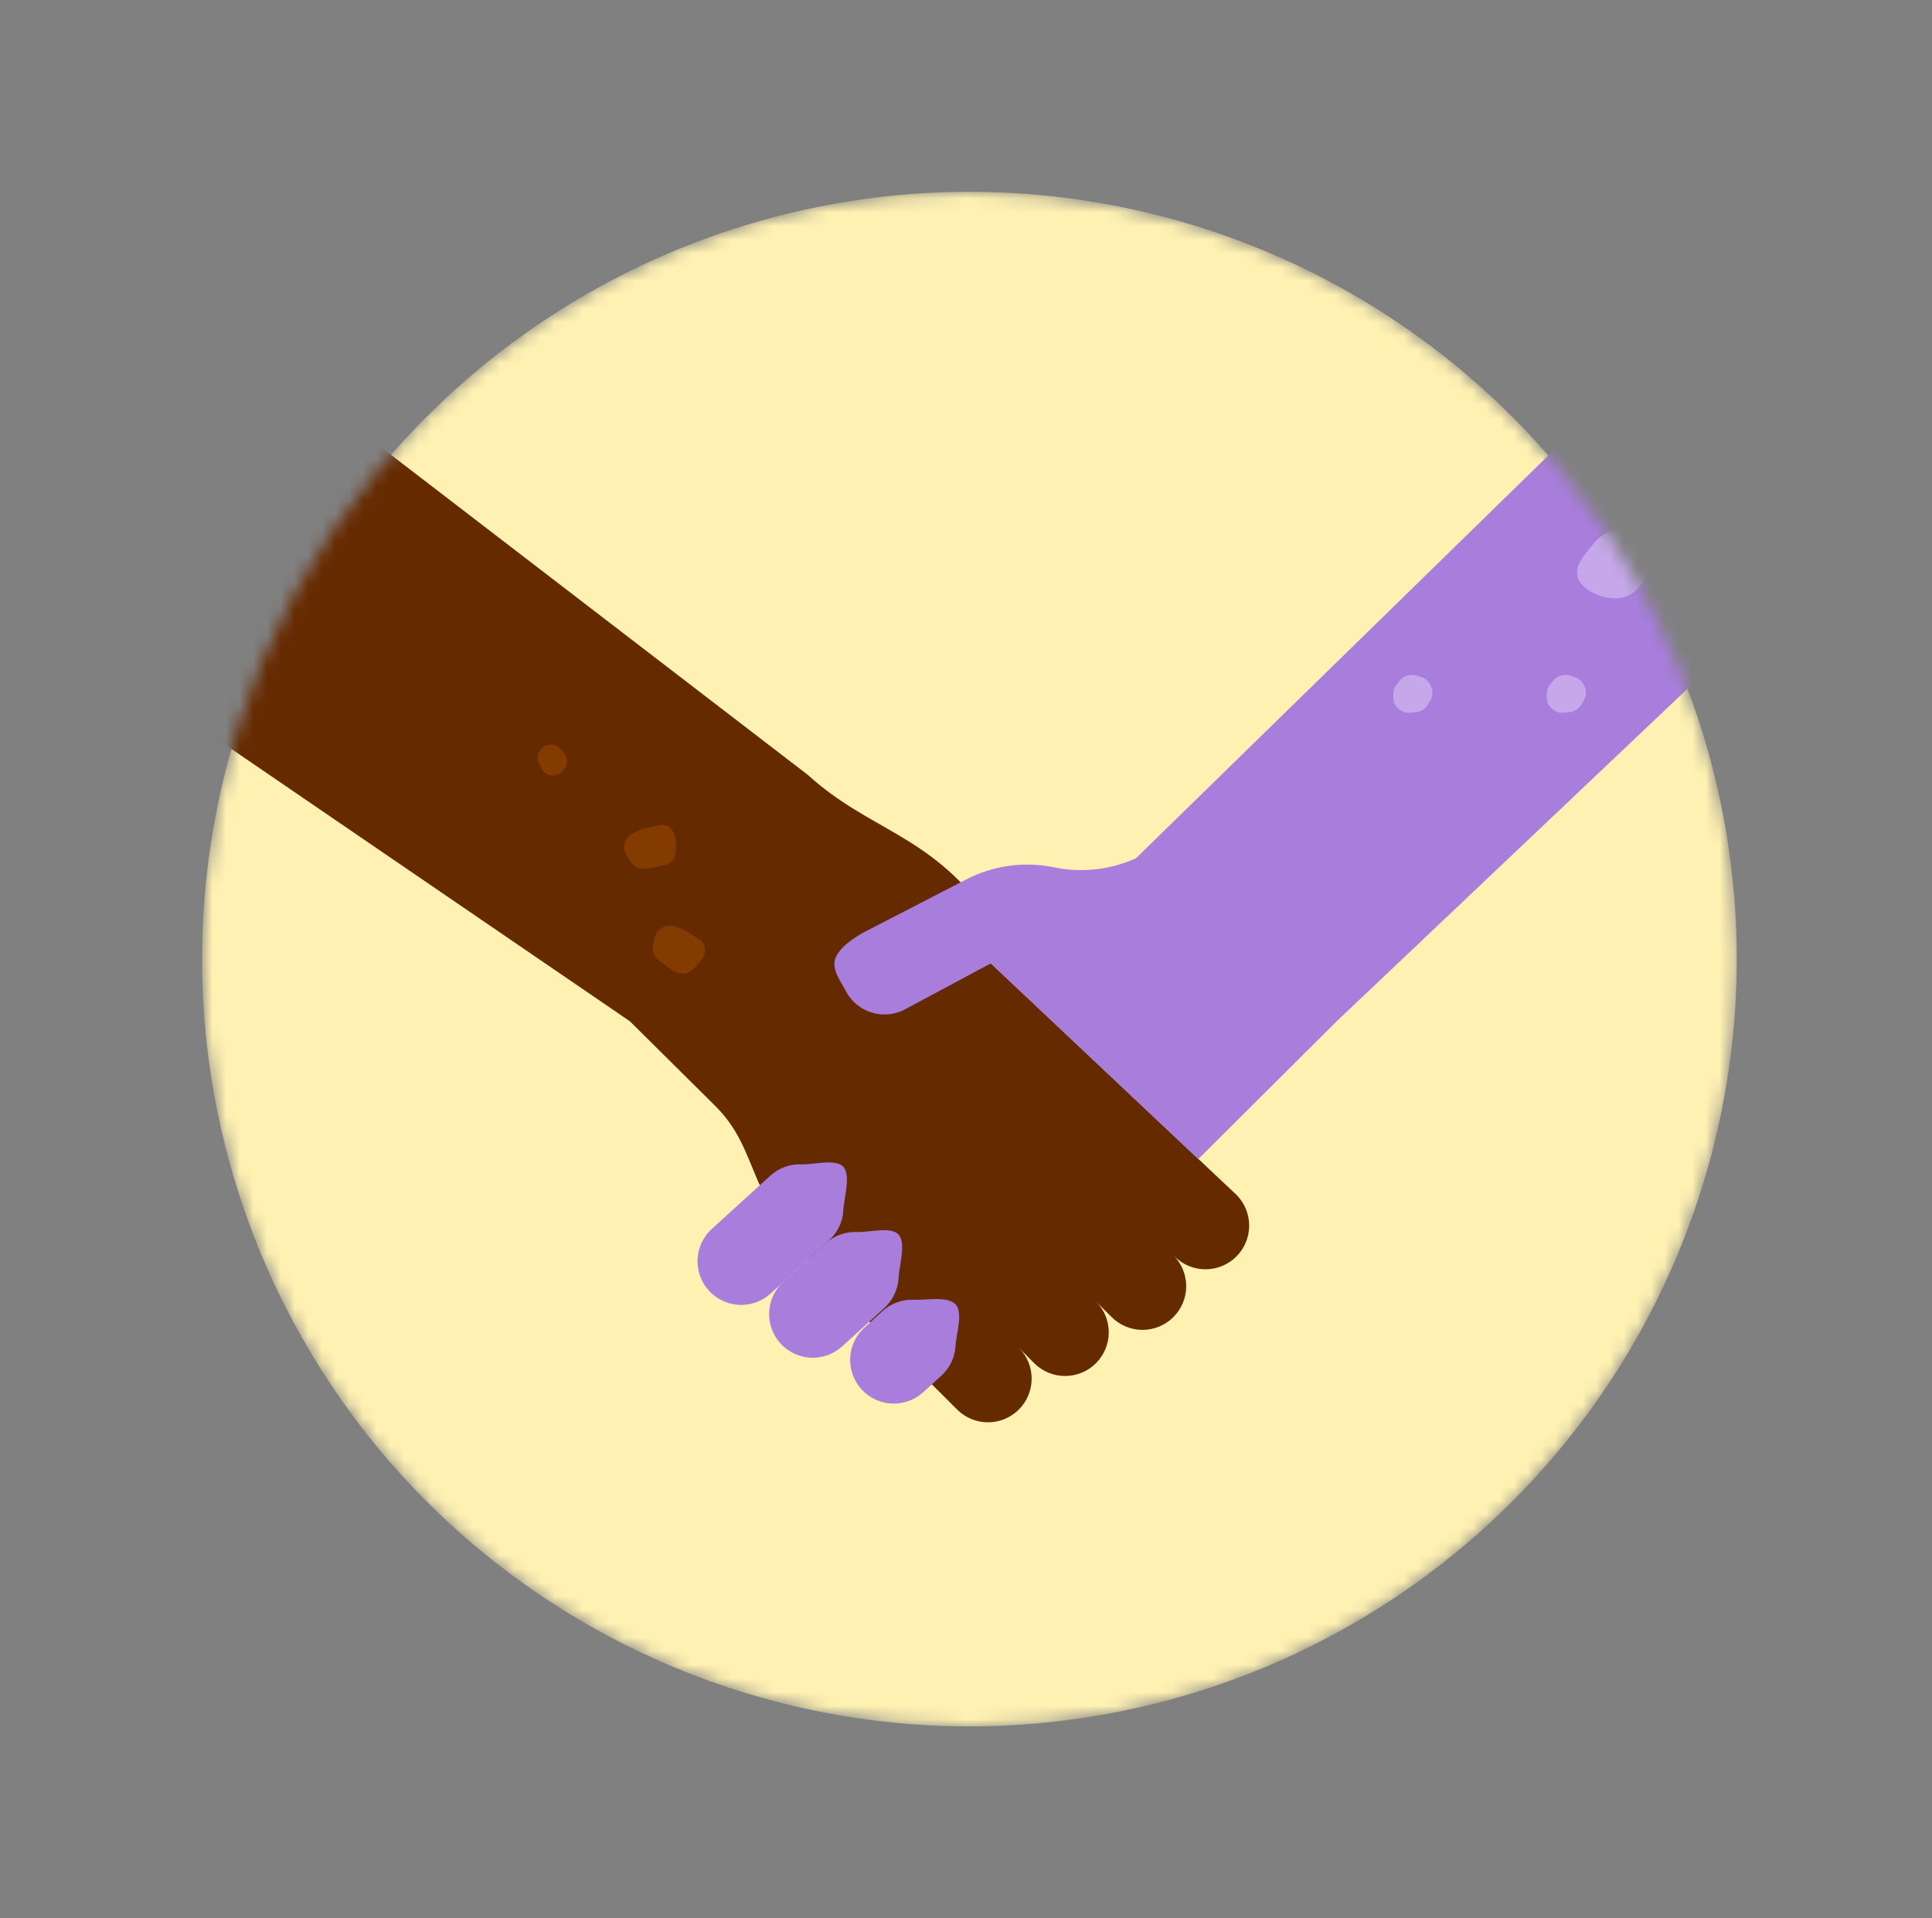 <svg width="141" height="140" viewBox="0 0 141 140" fill="none" xmlns="http://www.w3.org/2000/svg">
<rect x="0" y="0" width="141" height="140" fill="#808080" stroke="none"/>
<mask id="mask0_7330_710" style="mask-type:alpha" maskUnits="userSpaceOnUse" x="14" y="14" width="113" height="112">
<path d="M14.75 70C14.75 84.852 20.65 99.096 31.152 109.598C41.654 120.1 55.898 126 70.75 126C85.602 126 99.846 120.1 110.348 109.598C120.85 99.096 126.75 84.852 126.75 70C126.75 55.148 120.85 40.904 110.348 30.402C99.846 19.9 85.602 14 70.75 14C55.898 14 41.654 19.9 31.152 30.402C20.65 40.904 14.75 55.148 14.75 70Z" fill="#E8F4FA"/>
</mask>
<g mask="url(#mask0_7330_710)">
<path d="M14.75 70C14.75 84.852 20.65 99.096 31.152 109.598C41.654 120.1 55.898 126 70.75 126C85.602 126 99.846 120.1 110.348 109.598C120.85 99.096 126.75 84.852 126.75 70C126.75 55.148 120.85 40.904 110.348 30.402C99.846 19.9 85.602 14 70.75 14C55.898 14 41.654 19.9 31.152 30.402C20.65 40.904 14.75 55.148 14.75 70Z" fill="#FFF1B2"/>
<path d="M58.956 56.555C63.436 60.625 67.726 60.833 71.976 66.595C73.071 68.082 70.436 66.476 72.109 70.115L90.255 87.22C90.843 87.82 91.17 88.627 91.166 89.467C91.162 90.307 90.826 91.112 90.232 91.705C89.638 92.299 88.834 92.635 87.994 92.639C87.154 92.643 86.347 92.316 85.747 91.728L85.638 91.619C86.235 92.217 86.571 93.028 86.571 93.873C86.571 94.719 86.235 95.53 85.637 96.127C85.039 96.725 84.228 97.061 83.382 97.061C82.537 97.061 81.726 96.725 81.128 96.127L80.008 95.007C80.596 95.607 80.923 96.414 80.919 97.254C80.915 98.094 80.579 98.898 79.986 99.492C79.392 100.086 78.587 100.422 77.748 100.426C76.908 100.43 76.1 100.103 75.5 99.515L74.38 98.388C74.968 98.988 75.295 99.795 75.291 100.635C75.287 101.475 74.951 102.279 74.358 102.873C73.764 103.467 72.959 103.803 72.12 103.807C71.28 103.811 70.472 103.484 69.872 102.896L60.107 93.131C54.3 87.325 55.538 84.053 52.218 80.734L45.97 74.537L14.75 53.2L23.85 29.6L58.956 56.555Z" fill="#662A00"/>
<path d="M30.827 22.137C30.656 21.671 30.231 21.389 29.724 21.51C29.164 21.645 28.456 21.725 27.964 22.043C27.878 22.066 27.798 22.102 27.722 22.146C27.22 22.469 27.018 23.123 27.327 23.656C27.43 23.831 27.542 23.997 27.65 24.167C27.928 24.62 28.376 24.736 28.869 24.664C29.321 24.597 29.783 24.521 30.222 24.396C30.526 24.31 30.845 24.037 30.903 23.71C30.992 23.199 31.001 22.63 30.822 22.137H30.827Z" fill="#662A00"/>
<path d="M97.501 74.588L127.45 46.2L117.65 28.7L82.905 62.639C81.042 63.484 78.96 63.718 76.956 63.308L76.915 63.3C74.747 62.854 72.491 63.165 70.525 64.181L63.03 68.053C62.297 68.452 61.194 69.201 60.95 70C60.706 70.799 61.34 71.582 61.725 72.323C62.11 73.064 62.771 73.624 63.565 73.883C64.358 74.142 65.222 74.08 65.97 73.709L72.307 70.314L87.453 84.594L97.501 74.588Z" fill="#A87DDC"/>
<path d="M115.646 50.093C115.52 49.798 115.238 49.466 114.893 49.417C114.88 49.417 114.866 49.417 114.853 49.412C114.315 49.126 113.625 49.247 113.293 49.762C113.19 49.86 113.11 49.964 113.047 50.071C112.854 50.429 112.85 50.774 112.917 51.169C112.998 51.639 113.571 52.056 114.037 52.025C114.373 52.002 114.696 51.998 115.001 51.832C115.292 51.675 115.431 51.402 115.588 51.133C115.776 50.81 115.789 50.434 115.646 50.093Z" fill="#C5A7EA"/>
<path d="M104.446 50.093C104.32 49.798 104.038 49.466 103.693 49.417C103.68 49.417 103.666 49.417 103.653 49.412C103.115 49.126 102.425 49.247 102.094 49.762C101.99 49.86 101.91 49.964 101.847 50.071C101.654 50.429 101.65 50.774 101.717 51.169C101.798 51.639 102.371 52.056 102.837 52.025C103.173 52.002 103.496 51.998 103.801 51.832C104.092 51.675 104.231 51.402 104.388 51.133C104.576 50.81 104.589 50.434 104.446 50.093Z" fill="#C5A7EA"/>
<path d="M117.991 38.639C117.31 38.733 116.737 39.141 116.311 39.669C115.648 40.489 114.51 41.609 115.455 42.671C116.096 43.388 117.404 43.814 118.345 43.621C120.989 43.079 121.092 38.209 117.987 38.639H117.991Z" fill="#C5A7EA"/>
<path d="M65.579 90.106C66.143 90.725 65.619 92.418 65.579 93.254C65.56 93.672 65.458 94.083 65.28 94.461C65.102 94.84 64.851 95.18 64.541 95.462L61.447 98.28C60.82 98.841 59.998 99.132 59.157 99.089C58.317 99.046 57.528 98.673 56.962 98.051C56.396 97.429 56.099 96.608 56.135 95.768C56.171 94.928 56.538 94.136 57.156 93.565L60.25 90.748C60.559 90.466 60.921 90.248 61.315 90.106C61.709 89.964 62.127 89.901 62.545 89.921C63.381 89.96 65.016 89.487 65.579 90.106Z" fill="#A87DDC"/>
<path d="M69.741 95.2C70.31 95.825 69.781 97.351 69.741 98.196C69.702 99.04 69.328 99.834 68.703 100.404L67.377 101.611C66.752 102.18 65.926 102.477 65.082 102.438C64.237 102.398 63.443 102.024 62.873 101.399C62.304 100.774 62.007 99.948 62.047 99.103C62.086 98.259 62.46 97.465 63.085 96.895L64.411 95.689C65.036 95.12 65.862 94.822 66.706 94.862C67.551 94.902 69.172 94.575 69.741 95.2Z" fill="#A87DDC"/>
<path d="M61.55 85.163C62.114 85.782 61.59 87.475 61.55 88.312C61.531 88.73 61.429 89.14 61.251 89.519C61.072 89.898 60.821 90.238 60.512 90.52L56.24 94.409C55.931 94.691 55.569 94.909 55.175 95.051C54.781 95.193 54.363 95.256 53.945 95.236C53.526 95.216 53.116 95.115 52.737 94.936C52.358 94.758 52.018 94.507 51.737 94.198C51.455 93.888 51.237 93.526 51.095 93.132C50.953 92.738 50.89 92.32 50.91 91.902C50.929 91.484 51.031 91.073 51.209 90.695C51.387 90.316 51.638 89.976 51.948 89.694L56.221 85.805C56.53 85.523 56.892 85.305 57.286 85.163C57.68 85.021 58.098 84.958 58.516 84.978C59.352 85.017 60.987 84.543 61.55 85.163Z" fill="#A87DDC"/>
<path d="M77.56 92.562L80.001 95.005L77.56 92.562Z" fill="#FFCEBF"/>
<path d="M82.257 88.242L85.638 91.624L82.257 88.242Z" fill="#FFCEBF"/>
<path d="M73.052 97.072L75.493 99.513L73.052 97.072Z" fill="#FFCEBF"/>
<path d="M41.339 55.295C41.258 55.013 41.079 54.816 40.868 54.623C40.438 54.238 39.797 54.247 39.43 54.721C39.125 55.116 39.188 55.595 39.484 55.936C39.52 56.097 39.591 56.245 39.703 56.352C39.999 56.621 40.42 56.688 40.774 56.491C41.191 56.258 41.478 55.779 41.339 55.295Z" fill="#843B00"/>
<path d="M49.196 60.855C49.026 60.389 48.6 60.107 48.094 60.228C47.534 60.362 46.826 60.443 46.333 60.761C46.248 60.784 46.167 60.819 46.091 60.864C45.589 61.187 45.388 61.841 45.697 62.374C45.8 62.549 45.912 62.715 46.02 62.885C46.297 63.337 46.745 63.454 47.238 63.382C47.691 63.315 48.152 63.239 48.591 63.114C48.896 63.028 49.214 62.755 49.272 62.428C49.362 61.917 49.371 61.348 49.192 60.855H49.196Z" fill="#843B00"/>
<path d="M51.351 69.772C51.56 69.323 51.459 68.822 51.015 68.549C50.524 68.249 49.967 67.805 49.393 67.681C49.317 67.637 49.235 67.605 49.149 67.583C48.566 67.456 47.961 67.776 47.803 68.372C47.752 68.569 47.714 68.765 47.669 68.961C47.546 69.478 47.78 69.877 48.18 70.175C48.547 70.447 48.927 70.72 49.327 70.942C49.602 71.097 50.02 71.128 50.293 70.938C50.717 70.641 51.126 70.245 51.348 69.769L51.351 69.772Z" fill="#843B00"/>
</g>
</svg>
